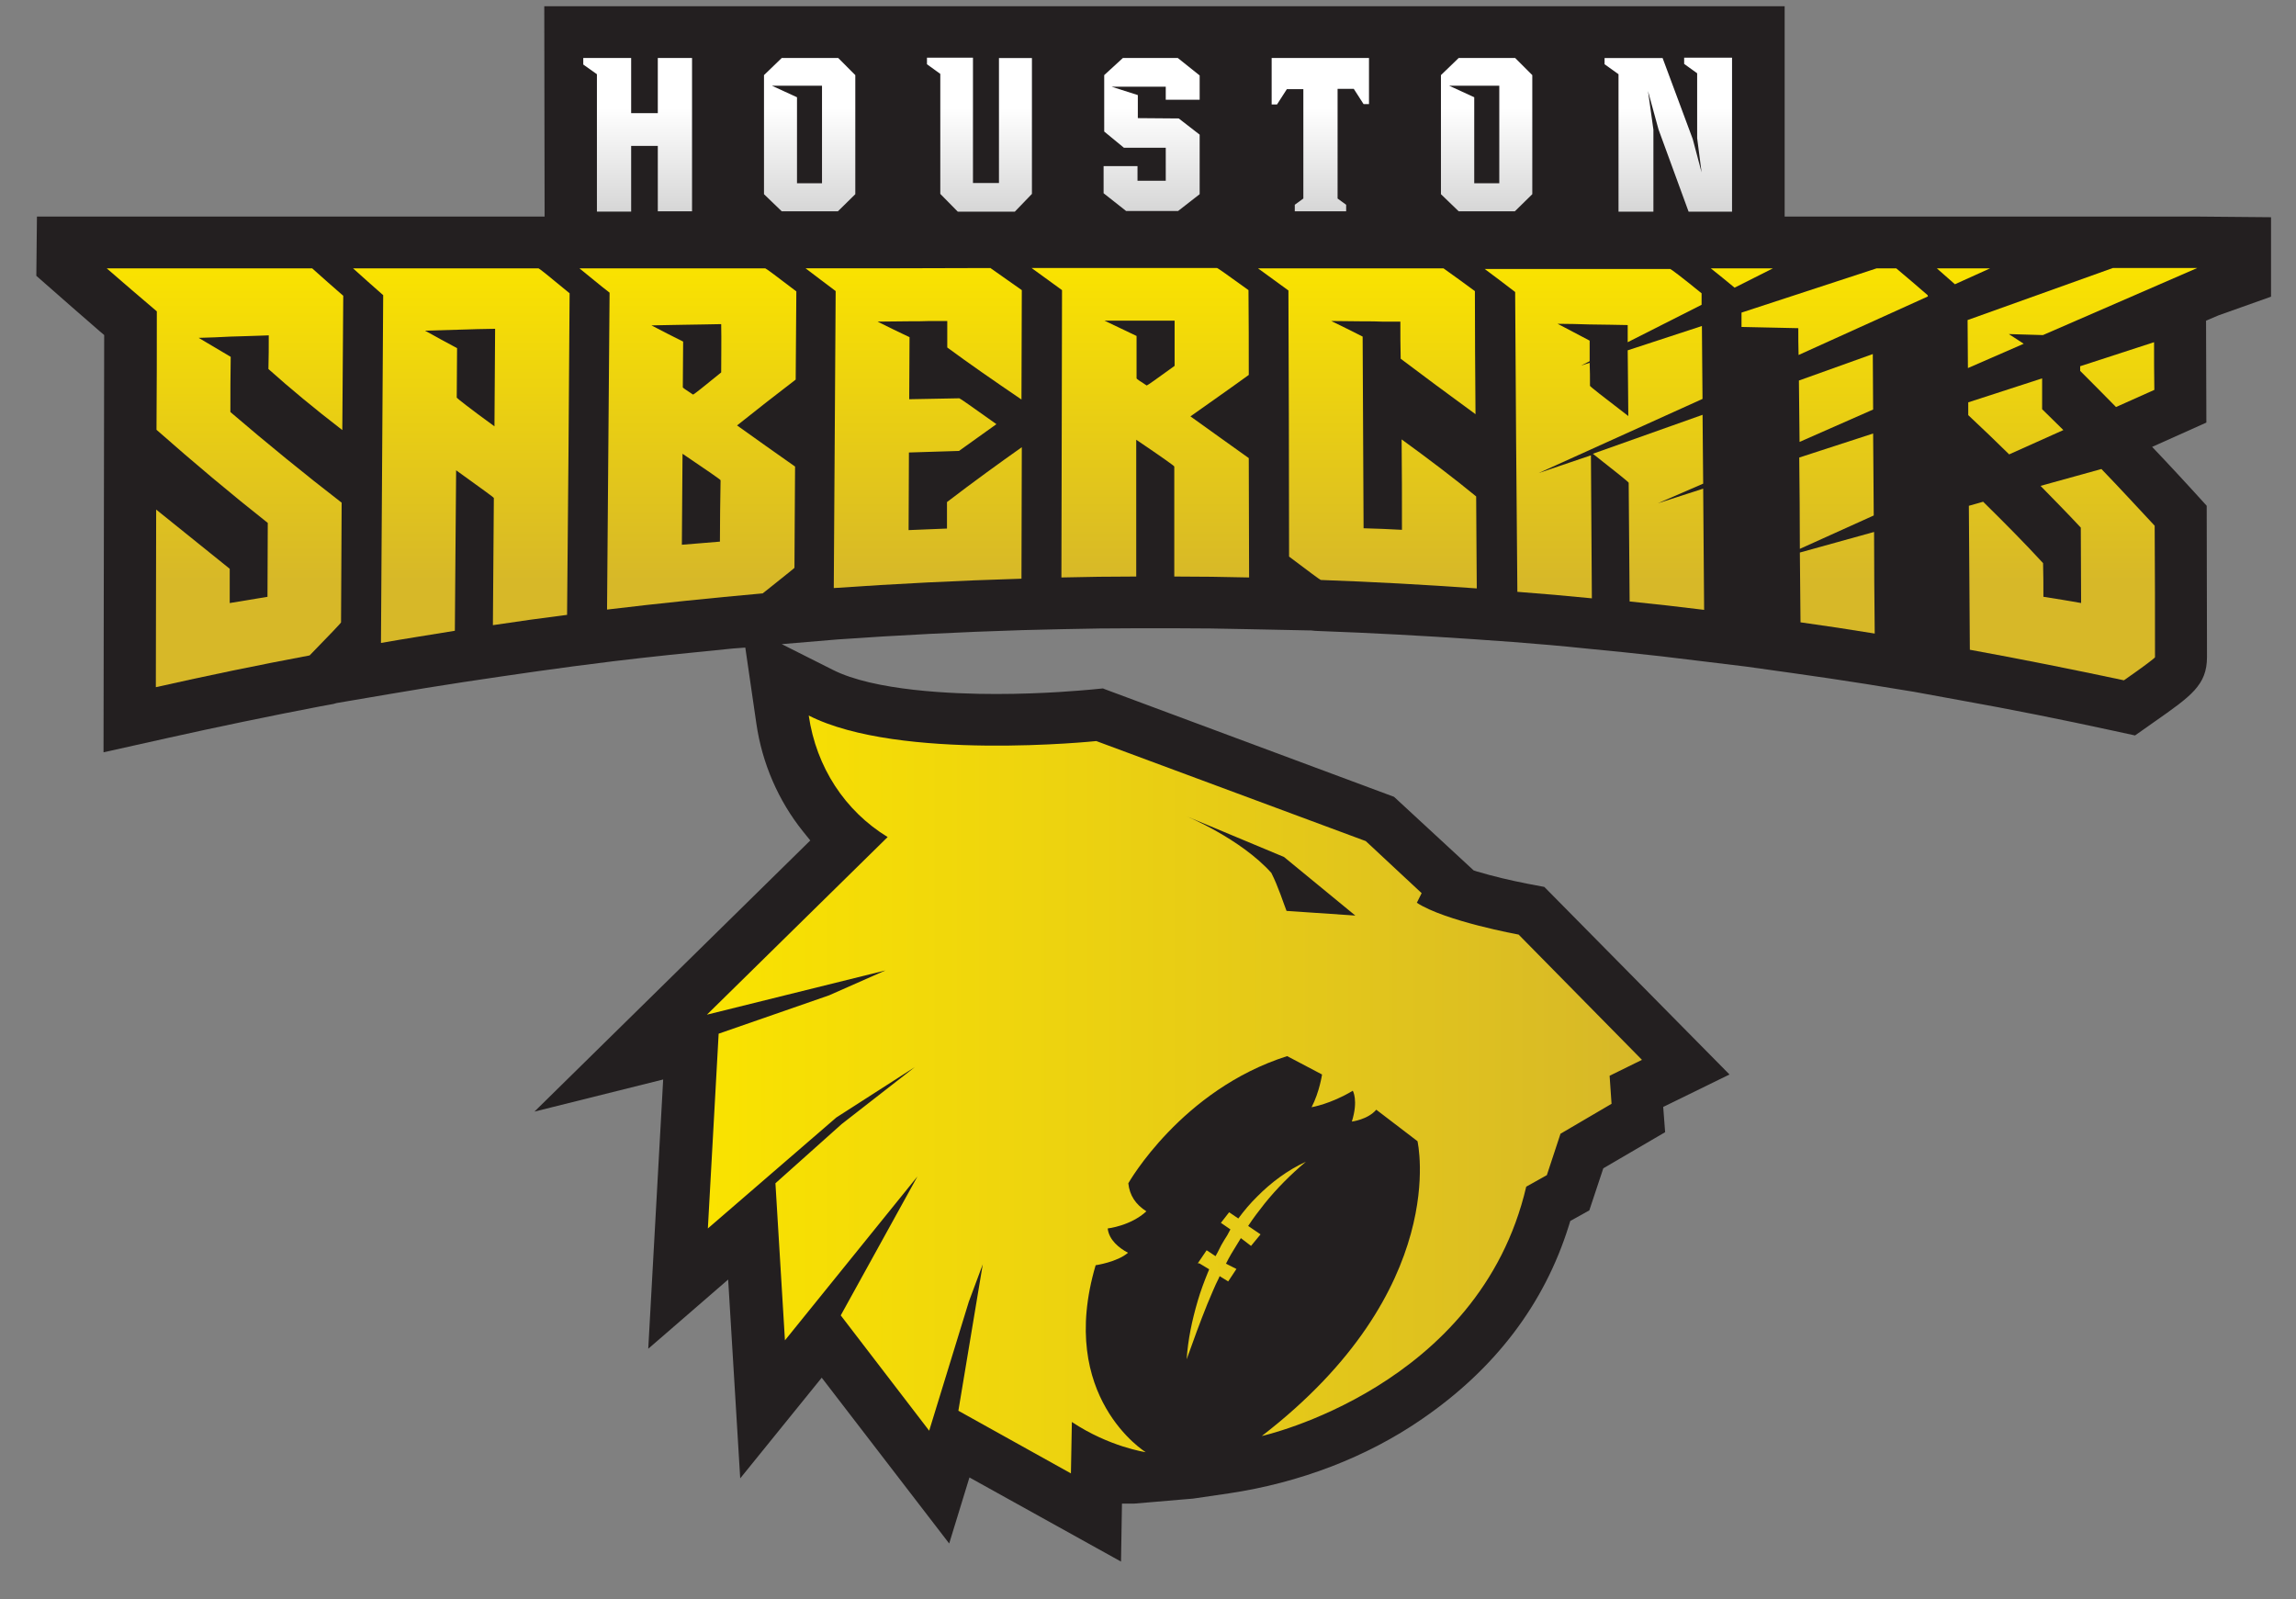 <svg width="56" height="39" viewBox="0 0 56 39" fill="none" xmlns="http://www.w3.org/2000/svg">
<rect x="0" y="0" width="56" height="39" fill="#808080" stroke="none"/>
<path d="M53.597 5.282H43.528V0.152H13.275L13.283 5.282H0.901L0.886 6.727L1.752 7.487C1.976 7.684 2.208 7.882 2.432 8.079L2.541 8.171L2.525 18.348L4.095 17.998C5.325 17.724 6.57 17.466 7.799 17.23L8.132 17.169L8.209 17.147L9.509 16.926C10.089 16.828 10.684 16.729 11.295 16.637L12.208 16.501C12.78 16.417 13.368 16.333 13.994 16.25L14.953 16.128C15.827 16.022 16.786 15.923 17.869 15.817L18.178 15.794L18.448 17.648C18.588 18.614 18.982 19.526 19.585 20.278L19.763 20.498L13.035 27.111L16.175 26.328L15.811 32.895L17.76 31.207L18.054 36.056L20.042 33.601L23.151 37.645L23.645 36.034L27.342 38.086L27.365 36.672H27.659L28.193 36.627C28.579 36.596 29.059 36.55 29.098 36.55L29.979 36.421C31.704 36.163 33.336 35.54 34.689 34.605C36.46 33.389 37.666 31.808 38.262 29.9L38.3 29.778L38.764 29.52L39.105 28.494L40.613 27.613L40.566 26.997L42.183 26.206L37.666 21.631L37.264 21.555C36.87 21.479 36.413 21.372 36.011 21.251L35.942 21.228L34.001 19.434L26.955 16.812L26.901 16.79L26.592 16.82C26.414 16.835 25.471 16.926 24.295 16.926C23.243 16.926 21.318 16.85 20.305 16.333L19.067 15.71L20.421 15.596C21.921 15.49 23.444 15.414 24.945 15.368L25.911 15.345C26.515 15.33 27.118 15.323 27.713 15.323H28.641C29.237 15.323 29.84 15.33 30.443 15.345L31.959 15.376H31.982C32.044 15.383 32.106 15.391 32.191 15.391C33.452 15.437 34.704 15.505 35.934 15.589L36.893 15.657C37.496 15.703 38.107 15.756 38.687 15.817L39.607 15.908C40.203 15.969 40.806 16.037 41.401 16.113L42.593 16.258L43.729 16.417C44.333 16.501 44.936 16.592 45.516 16.683L46.684 16.873L47.805 17.078C49.042 17.299 50.287 17.549 51.517 17.816L52.074 17.937L52.538 17.61C53.45 16.972 53.829 16.706 53.829 16.022L53.822 12.336L53.497 11.978C53.265 11.728 53.032 11.469 52.793 11.218L52.491 10.899L53.814 10.306L53.806 7.821L54.108 7.692L55.391 7.236V5.298L53.597 5.282Z" fill="#231F20"/>
<path d="M40.048 25.849L37.04 22.794C37.04 22.794 35.246 22.467 34.557 22.018L34.674 21.783L33.312 20.514L26.739 18.074C26.739 18.074 21.936 18.576 19.725 17.451C19.91 18.712 20.606 19.776 21.65 20.415L17.242 24.747L21.596 23.668L20.22 24.276L17.528 25.211L17.265 29.961L20.398 27.255L22.315 26.024L20.529 27.415L18.913 28.859L19.145 32.69L22.377 28.692L20.506 32.081L22.663 34.894L23.63 31.747L23.97 30.835L23.375 34.407L26.12 35.935L26.143 34.681C27.056 35.289 27.945 35.418 27.945 35.418C27.945 35.418 25.772 34.08 26.723 30.858C26.723 30.858 27.249 30.782 27.512 30.554C27.296 30.44 27.048 30.242 27.017 29.961C27.017 29.961 27.574 29.9 27.961 29.543C27.698 29.376 27.551 29.155 27.52 28.859C27.52 28.859 28.811 26.579 31.394 25.758L32.245 26.206C32.245 26.206 32.183 26.632 31.99 27.004C31.99 27.004 32.454 26.928 32.995 26.602C32.995 26.602 33.134 26.837 32.972 27.354C32.972 27.354 33.359 27.308 33.568 27.065L34.573 27.833C34.573 27.833 35.408 31.451 30.776 35.023C30.776 35.023 36.081 33.845 37.225 28.942L37.728 28.661L38.061 27.651L39.306 26.921L39.259 26.237L40.048 25.849ZM31.379 22.216C31.309 22.041 31.178 21.623 31.008 21.289C30.258 20.453 28.935 19.906 28.935 19.906L31.317 20.901L33.057 22.33L31.379 22.216ZM31.851 28.334C31.48 28.646 31.139 28.988 30.845 29.353C30.706 29.528 30.567 29.71 30.443 29.9L30.745 30.105L30.513 30.387L30.265 30.197L30.033 30.577C29.987 30.66 29.941 30.736 29.902 30.82L30.157 30.949L29.956 31.253L29.747 31.124C29.739 31.139 29.739 31.146 29.732 31.162C29.623 31.375 29.538 31.595 29.446 31.808C29.268 32.249 29.105 32.697 28.943 33.153C28.974 32.674 29.075 32.195 29.214 31.724C29.283 31.488 29.368 31.261 29.461 31.033C29.469 31.01 29.484 30.987 29.492 30.957L29.252 30.812H29.214L29.43 30.493L29.647 30.637L29.693 30.554C29.724 30.493 29.755 30.432 29.786 30.371C29.832 30.288 29.879 30.212 29.933 30.128L30.01 29.984L29.778 29.824L29.979 29.566L30.203 29.718C30.343 29.528 30.497 29.345 30.668 29.178C31 28.843 31.402 28.54 31.851 28.334Z" fill="url(#paint0_linear_7_817)"/>
<path d="M16.879 1.414V5.154H16.044V3.558H15.394V5.161H14.559V1.81L14.226 1.574V1.414H15.394V2.76H16.044V1.414H16.879Z" fill="url(#paint1_linear_7_817)"/>
<path d="M20.444 1.414L20.861 1.832V4.736L20.436 5.154H19.067L18.634 4.736V1.832L19.067 1.414H20.444ZM19.439 4.47H20.049V2.091H18.828L19.439 2.372V4.47Z" fill="url(#paint2_linear_7_817)"/>
<path d="M25.169 1.415V4.729L24.752 5.162H23.36L22.934 4.729V1.802L22.609 1.567V1.407H23.731V4.463H24.365V1.415H25.169Z" fill="url(#paint3_linear_7_817)"/>
<path d="M28.726 1.414L29.26 1.84V2.433H28.433V2.114H27.11L27.752 2.319V2.881L28.75 2.889L29.26 3.284V4.736L28.734 5.146H27.466L26.917 4.713V4.052H27.744V4.409H28.433V3.603H27.412L26.932 3.208V1.832L27.388 1.414H28.726Z" fill="url(#paint4_linear_7_817)"/>
<path d="M33.39 1.414V2.539H33.258L33.019 2.167H32.624V4.842L32.833 4.994V5.154H31.58V4.994L31.789 4.842V2.174H31.387L31.147 2.547H31.016V1.414H33.39Z" fill="url(#paint5_linear_7_817)"/>
<path d="M36.955 1.414L37.373 1.832V4.736L36.947 5.154H35.578L35.145 4.736V1.832L35.578 1.414H36.955ZM35.957 4.47H36.568V2.091H35.346L35.957 2.372V4.47Z" fill="url(#paint6_linear_7_817)"/>
<path d="M42.245 1.407V5.162H41.185L40.451 3.155L40.195 2.22L40.327 3.163V5.162H39.476V1.81L39.136 1.567V1.415H40.551L41.286 3.391L41.502 4.204L41.394 3.368V1.787L41.077 1.559V1.407H42.245Z" fill="url(#paint7_linear_7_817)"/>
<path d="M43.242 6.545H41.727C41.92 6.697 42.113 6.857 42.307 7.016L43.242 6.545Z" fill="url(#paint8_linear_7_817)"/>
<path d="M52.538 8.346L50.736 8.932V9.046C51.007 9.319 51.3 9.608 51.61 9.927L52.545 9.509C52.538 9.122 52.538 8.734 52.538 8.346Z" fill="url(#paint9_linear_7_817)"/>
<path d="M45.701 12.572C45.694 11.903 45.694 11.235 45.686 10.573L43.884 11.159C43.892 11.903 43.899 12.641 43.899 13.386L45.701 12.572Z" fill="url(#paint10_linear_7_817)"/>
<path d="M47.998 8.977L49.359 8.384C49.236 8.308 49.12 8.224 48.996 8.148C49.259 8.156 49.522 8.163 49.777 8.171H49.831L53.59 6.537H51.532L47.99 7.806C47.99 8.201 47.998 8.589 47.998 8.977Z" fill="url(#paint11_linear_7_817)"/>
<path d="M49.808 9.98V9.228L48.006 9.813V10.125C48.339 10.436 48.671 10.755 49.004 11.082L50.326 10.489C50.156 10.322 49.986 10.155 49.808 9.98Z" fill="url(#paint12_linear_7_817)"/>
<path d="M47.016 7.199C46.761 6.978 46.505 6.758 46.25 6.545H45.771L42.476 7.624V7.974C42.94 7.981 43.397 7.997 43.861 8.004C43.861 8.225 43.861 8.437 43.868 8.658L47.024 7.229C47.016 7.221 47.016 7.206 47.016 7.199Z" fill="url(#paint13_linear_7_817)"/>
<path d="M45.686 9.988C45.686 9.54 45.678 9.083 45.678 8.635L43.876 9.281C43.884 9.783 43.884 10.277 43.892 10.778L45.686 9.988Z" fill="url(#paint14_linear_7_817)"/>
<path d="M47.681 6.933L48.539 6.545H47.24C47.387 6.674 47.534 6.803 47.681 6.933Z" fill="url(#paint15_linear_7_817)"/>
<path d="M2.603 6.545C3.013 6.902 3.423 7.252 3.825 7.594C3.825 8.559 3.825 9.524 3.817 10.482C4.722 11.28 5.627 12.04 6.531 12.754C6.531 13.355 6.524 13.955 6.524 14.556C6.214 14.609 5.913 14.655 5.603 14.708V13.872C5.077 13.446 4.482 12.967 3.809 12.428C3.809 13.872 3.801 15.316 3.801 16.76C5.047 16.479 6.299 16.22 7.552 15.985C8.063 15.46 8.318 15.194 8.318 15.179C8.326 14.206 8.326 13.233 8.333 12.26C7.428 11.561 6.524 10.824 5.619 10.049C5.619 9.6 5.619 9.152 5.627 8.703C5.364 8.551 5.108 8.392 4.845 8.24C5.108 8.232 5.364 8.225 5.627 8.209C5.789 8.202 5.959 8.202 6.122 8.194C6.268 8.187 6.408 8.187 6.555 8.179C6.555 8.453 6.555 8.726 6.547 9C7.073 9.471 7.668 9.965 8.349 10.489C8.356 9.395 8.364 8.301 8.372 7.214C8.117 6.993 7.869 6.773 7.614 6.545H2.603Z" fill="url(#paint16_linear_7_817)"/>
<path d="M29.035 10.155C29.507 9.82 29.987 9.486 30.458 9.144C30.458 8.452 30.458 7.768 30.451 7.076C29.956 6.719 29.701 6.537 29.685 6.537H25.161C25.409 6.719 25.656 6.894 25.903 7.076C25.896 9.41 25.896 11.751 25.888 14.084C26.499 14.069 27.102 14.061 27.713 14.061V10.725C28.332 11.143 28.641 11.363 28.641 11.378V14.061C29.252 14.061 29.855 14.069 30.466 14.084C30.466 13.111 30.458 12.146 30.458 11.173C29.987 10.839 29.515 10.497 29.035 10.155ZM27.968 9.402C27.806 9.296 27.721 9.243 27.721 9.227V8.194C27.458 8.072 27.203 7.943 26.94 7.821H28.649V8.923C28.208 9.243 27.984 9.402 27.968 9.402Z" fill="url(#paint17_linear_7_817)"/>
<path d="M40.435 12.275L41.541 11.796C41.533 11.234 41.533 10.671 41.526 10.117L38.85 11.067C39.43 11.523 39.724 11.758 39.724 11.774C39.731 12.739 39.739 13.704 39.747 14.669C40.35 14.73 40.953 14.798 41.564 14.874C41.556 13.886 41.549 12.906 41.541 11.918L40.435 12.275Z" fill="url(#paint18_linear_7_817)"/>
<path d="M43.899 13.476C43.907 14.046 43.907 14.608 43.915 15.178C44.518 15.262 45.121 15.353 45.725 15.452C45.717 14.623 45.709 13.802 45.709 12.974L43.899 13.476Z" fill="url(#paint19_linear_7_817)"/>
<path d="M51.254 11.439L49.769 11.85C50.094 12.184 50.426 12.518 50.751 12.868C50.751 13.484 50.759 14.092 50.759 14.707C50.45 14.654 50.148 14.601 49.839 14.555C49.839 14.282 49.839 14.008 49.831 13.734C49.398 13.263 48.903 12.762 48.369 12.237L48.021 12.336C48.029 13.506 48.037 14.677 48.045 15.847C49.297 16.075 50.55 16.326 51.803 16.592C52.306 16.243 52.561 16.045 52.561 16.03C52.561 14.958 52.561 13.894 52.553 12.822C52.112 12.351 51.687 11.887 51.254 11.439Z" fill="url(#paint20_linear_7_817)"/>
<path d="M37.527 11.538L41.525 9.729C41.517 9.136 41.517 8.544 41.51 7.951L39.7 8.544C39.708 9.076 39.708 9.615 39.715 10.147C39.089 9.668 38.78 9.425 38.78 9.41C38.78 9.22 38.78 9.03 38.772 8.848L38.563 8.916L38.772 8.81V8.308C38.509 8.171 38.254 8.034 37.991 7.897C38.246 7.897 38.509 7.905 38.772 7.913H38.78C38.942 7.913 39.112 7.92 39.275 7.92C39.414 7.92 39.561 7.928 39.7 7.928V8.346L41.502 7.434V7.153C41.007 6.75 40.752 6.56 40.736 6.56H36.212C36.459 6.742 36.707 6.932 36.955 7.122C36.97 9.562 36.985 11.994 37.009 14.434C37.612 14.479 38.223 14.533 38.826 14.593C38.818 13.431 38.811 12.268 38.803 11.105L37.527 11.538Z" fill="url(#paint21_linear_7_817)"/>
<path d="M34.186 10.717C34.194 11.455 34.194 12.192 34.194 12.922C33.885 12.906 33.575 12.891 33.258 12.884C33.25 11.325 33.243 9.767 33.235 8.209C32.98 8.08 32.724 7.951 32.469 7.829C32.724 7.829 32.98 7.837 33.235 7.837H33.25C33.413 7.837 33.583 7.837 33.745 7.845H34.155C34.155 8.149 34.155 8.445 34.163 8.749C34.697 9.152 35.3 9.6 35.988 10.102C35.98 9.099 35.973 8.095 35.973 7.1C35.717 6.91 35.462 6.727 35.207 6.545H30.683C30.93 6.727 31.178 6.902 31.425 7.085C31.433 9.251 31.441 11.409 31.441 13.575C31.936 13.948 32.191 14.138 32.214 14.145C33.482 14.191 34.751 14.259 36.019 14.351C36.011 13.606 36.011 12.861 36.004 12.108C35.478 11.675 34.867 11.211 34.186 10.717Z" fill="url(#paint22_linear_7_817)"/>
<path d="M8.611 6.545C8.859 6.765 9.099 6.986 9.346 7.199C9.331 10.026 9.307 12.853 9.292 15.681C9.895 15.574 10.498 15.483 11.094 15.384C11.101 14.077 11.117 12.77 11.125 11.47C11.736 11.911 12.045 12.131 12.045 12.146C12.037 13.18 12.03 14.214 12.022 15.247C12.625 15.156 13.228 15.072 13.831 14.996C13.855 12.382 13.878 9.767 13.893 7.153C13.406 6.75 13.151 6.545 13.135 6.545H8.611ZM12.06 10.398C11.442 9.95 11.14 9.707 11.14 9.699C11.14 9.296 11.148 8.893 11.148 8.491C10.885 8.354 10.63 8.209 10.367 8.065C10.63 8.057 10.893 8.05 11.148 8.042C11.31 8.035 11.48 8.035 11.643 8.027C11.79 8.027 11.929 8.019 12.076 8.019C12.068 8.81 12.068 9.608 12.06 10.398Z" fill="url(#paint23_linear_7_817)"/>
<path d="M14.133 6.545C14.381 6.743 14.62 6.948 14.868 7.138C14.845 9.714 14.829 12.291 14.806 14.867C16.067 14.715 17.335 14.586 18.603 14.472C19.114 14.062 19.377 13.857 19.377 13.849C19.384 13.028 19.384 12.2 19.392 11.379C18.92 11.044 18.449 10.717 17.977 10.376C18.456 9.995 18.928 9.623 19.407 9.258C19.415 8.544 19.415 7.822 19.423 7.107C18.936 6.735 18.681 6.545 18.665 6.545H14.133ZM17.559 13.21C17.25 13.233 16.941 13.264 16.631 13.286C16.639 12.542 16.639 11.804 16.647 11.067C17.265 11.485 17.575 11.698 17.575 11.713C17.567 12.215 17.559 12.716 17.559 13.21ZM17.59 9.083C17.149 9.441 16.925 9.623 16.902 9.623C16.739 9.517 16.654 9.456 16.654 9.448C16.654 9.076 16.662 8.703 16.662 8.331C16.407 8.202 16.144 8.073 15.889 7.936C16.152 7.928 16.407 7.928 16.67 7.921C16.832 7.921 17.002 7.913 17.165 7.913C17.304 7.913 17.451 7.905 17.59 7.905C17.598 8.301 17.59 8.688 17.59 9.083Z" fill="url(#paint24_linear_7_817)"/>
<path d="M19.648 6.544C19.895 6.734 20.142 6.917 20.382 7.099C20.367 9.516 20.351 11.925 20.336 14.342C21.859 14.236 23.383 14.16 24.914 14.114C24.914 13.043 24.922 11.979 24.922 10.907C24.373 11.295 23.762 11.736 23.097 12.245V12.891C22.787 12.906 22.478 12.914 22.161 12.929C22.161 12.298 22.169 11.667 22.169 11.036C22.578 11.021 22.981 11.013 23.39 10.998C23.692 10.778 24.001 10.565 24.303 10.345C23.715 9.927 23.414 9.714 23.398 9.714C22.988 9.721 22.586 9.729 22.176 9.737C22.176 9.235 22.184 8.733 22.184 8.224C21.921 8.102 21.666 7.973 21.403 7.844C21.666 7.844 21.921 7.836 22.184 7.836C22.346 7.836 22.517 7.836 22.679 7.829H23.104V8.475C23.63 8.863 24.233 9.281 24.914 9.744C24.914 8.855 24.922 7.966 24.922 7.076C24.666 6.894 24.411 6.719 24.156 6.537C22.664 6.544 21.155 6.544 19.648 6.544Z" fill="url(#paint25_linear_7_817)"/>
<defs>
<linearGradient id="paint0_linear_7_817" x1="17.238" y1="26.703" x2="40.049" y2="26.703" gradientUnits="userSpaceOnUse">
<stop stop-color="#FAE300"/>
<stop offset="1" stop-color="#D7B828"/>
</linearGradient>
<linearGradient id="paint1_linear_7_817" x1="15.555" y1="2.634" x2="15.555" y2="6.289" gradientUnits="userSpaceOnUse">
<stop stop-color="white"/>
<stop offset="1" stop-color="#C4C4C4"/>
</linearGradient>
<linearGradient id="paint2_linear_7_817" x1="19.748" y1="2.634" x2="19.748" y2="6.289" gradientUnits="userSpaceOnUse">
<stop stop-color="white"/>
<stop offset="1" stop-color="#C4C4C4"/>
</linearGradient>
<linearGradient id="paint3_linear_7_817" x1="23.893" y1="2.635" x2="23.893" y2="6.289" gradientUnits="userSpaceOnUse">
<stop stop-color="white"/>
<stop offset="1" stop-color="#C4C4C4"/>
</linearGradient>
<linearGradient id="paint4_linear_7_817" x1="28.096" y1="2.634" x2="28.096" y2="6.289" gradientUnits="userSpaceOnUse">
<stop stop-color="white"/>
<stop offset="1" stop-color="#C4C4C4"/>
</linearGradient>
<linearGradient id="paint5_linear_7_817" x1="32.207" y1="2.634" x2="32.207" y2="6.289" gradientUnits="userSpaceOnUse">
<stop stop-color="white"/>
<stop offset="1" stop-color="#C4C4C4"/>
</linearGradient>
<linearGradient id="paint6_linear_7_817" x1="36.26" y1="2.634" x2="36.26" y2="6.289" gradientUnits="userSpaceOnUse">
<stop stop-color="white"/>
<stop offset="1" stop-color="#C4C4C4"/>
</linearGradient>
<linearGradient id="paint7_linear_7_817" x1="40.685" y1="2.635" x2="40.685" y2="6.289" gradientUnits="userSpaceOnUse">
<stop stop-color="white"/>
<stop offset="1" stop-color="#C4C4C4"/>
</linearGradient>
<linearGradient id="paint8_linear_7_817" x1="42.482" y1="6.48" x2="42.482" y2="14.17" gradientUnits="userSpaceOnUse">
<stop stop-color="#FAE300"/>
<stop offset="1" stop-color="#D7B828"/>
</linearGradient>
<linearGradient id="paint9_linear_7_817" x1="51.636" y1="6.48" x2="51.636" y2="14.17" gradientUnits="userSpaceOnUse">
<stop stop-color="#FAE300"/>
<stop offset="1" stop-color="#D7B828"/>
</linearGradient>
<linearGradient id="paint10_linear_7_817" x1="44.792" y1="6.48" x2="44.792" y2="14.17" gradientUnits="userSpaceOnUse">
<stop stop-color="#FAE300"/>
<stop offset="1" stop-color="#D7B828"/>
</linearGradient>
<linearGradient id="paint11_linear_7_817" x1="50.793" y1="6.479" x2="50.793" y2="14.169" gradientUnits="userSpaceOnUse">
<stop stop-color="#FAE300"/>
<stop offset="1" stop-color="#D7B828"/>
</linearGradient>
<linearGradient id="paint12_linear_7_817" x1="49.166" y1="6.48" x2="49.166" y2="14.17" gradientUnits="userSpaceOnUse">
<stop stop-color="#FAE300"/>
<stop offset="1" stop-color="#D7B828"/>
</linearGradient>
<linearGradient id="paint13_linear_7_817" x1="44.747" y1="6.48" x2="44.747" y2="14.17" gradientUnits="userSpaceOnUse">
<stop stop-color="#FAE300"/>
<stop offset="1" stop-color="#D7B828"/>
</linearGradient>
<linearGradient id="paint14_linear_7_817" x1="44.775" y1="6.48" x2="44.775" y2="14.17" gradientUnits="userSpaceOnUse">
<stop stop-color="#FAE300"/>
<stop offset="1" stop-color="#D7B828"/>
</linearGradient>
<linearGradient id="paint15_linear_7_817" x1="47.891" y1="6.48" x2="47.891" y2="14.17" gradientUnits="userSpaceOnUse">
<stop stop-color="#FAE300"/>
<stop offset="1" stop-color="#D7B828"/>
</linearGradient>
<linearGradient id="paint16_linear_7_817" x1="5.492" y1="6.48" x2="5.492" y2="14.17" gradientUnits="userSpaceOnUse">
<stop stop-color="#FAE300"/>
<stop offset="1" stop-color="#D7B828"/>
</linearGradient>
<linearGradient id="paint17_linear_7_817" x1="27.82" y1="6.479" x2="27.82" y2="14.169" gradientUnits="userSpaceOnUse">
<stop stop-color="#FAE300"/>
<stop offset="1" stop-color="#D7B828"/>
</linearGradient>
<linearGradient id="paint18_linear_7_817" x1="40.208" y1="6.479" x2="40.208" y2="14.169" gradientUnits="userSpaceOnUse">
<stop stop-color="#FAE300"/>
<stop offset="1" stop-color="#D7B828"/>
</linearGradient>
<linearGradient id="paint19_linear_7_817" x1="44.812" y1="6.479" x2="44.812" y2="14.169" gradientUnits="userSpaceOnUse">
<stop stop-color="#FAE300"/>
<stop offset="1" stop-color="#D7B828"/>
</linearGradient>
<linearGradient id="paint20_linear_7_817" x1="50.284" y1="6.479" x2="50.284" y2="14.169" gradientUnits="userSpaceOnUse">
<stop stop-color="#FAE300"/>
<stop offset="1" stop-color="#D7B828"/>
</linearGradient>
<linearGradient id="paint21_linear_7_817" x1="38.864" y1="6.479" x2="38.864" y2="14.169" gradientUnits="userSpaceOnUse">
<stop stop-color="#FAE300"/>
<stop offset="1" stop-color="#D7B828"/>
</linearGradient>
<linearGradient id="paint22_linear_7_817" x1="33.357" y1="6.48" x2="33.357" y2="14.17" gradientUnits="userSpaceOnUse">
<stop stop-color="#FAE300"/>
<stop offset="1" stop-color="#D7B828"/>
</linearGradient>
<linearGradient id="paint23_linear_7_817" x1="11.252" y1="6.48" x2="11.252" y2="14.17" gradientUnits="userSpaceOnUse">
<stop stop-color="#FAE300"/>
<stop offset="1" stop-color="#D7B828"/>
</linearGradient>
<linearGradient id="paint24_linear_7_817" x1="16.773" y1="6.48" x2="16.773" y2="14.17" gradientUnits="userSpaceOnUse">
<stop stop-color="#FAE300"/>
<stop offset="1" stop-color="#D7B828"/>
</linearGradient>
<linearGradient id="paint25_linear_7_817" x1="22.293" y1="6.479" x2="22.293" y2="14.169" gradientUnits="userSpaceOnUse">
<stop stop-color="#FAE300"/>
<stop offset="1" stop-color="#D7B828"/>
</linearGradient>
</defs>
</svg>
